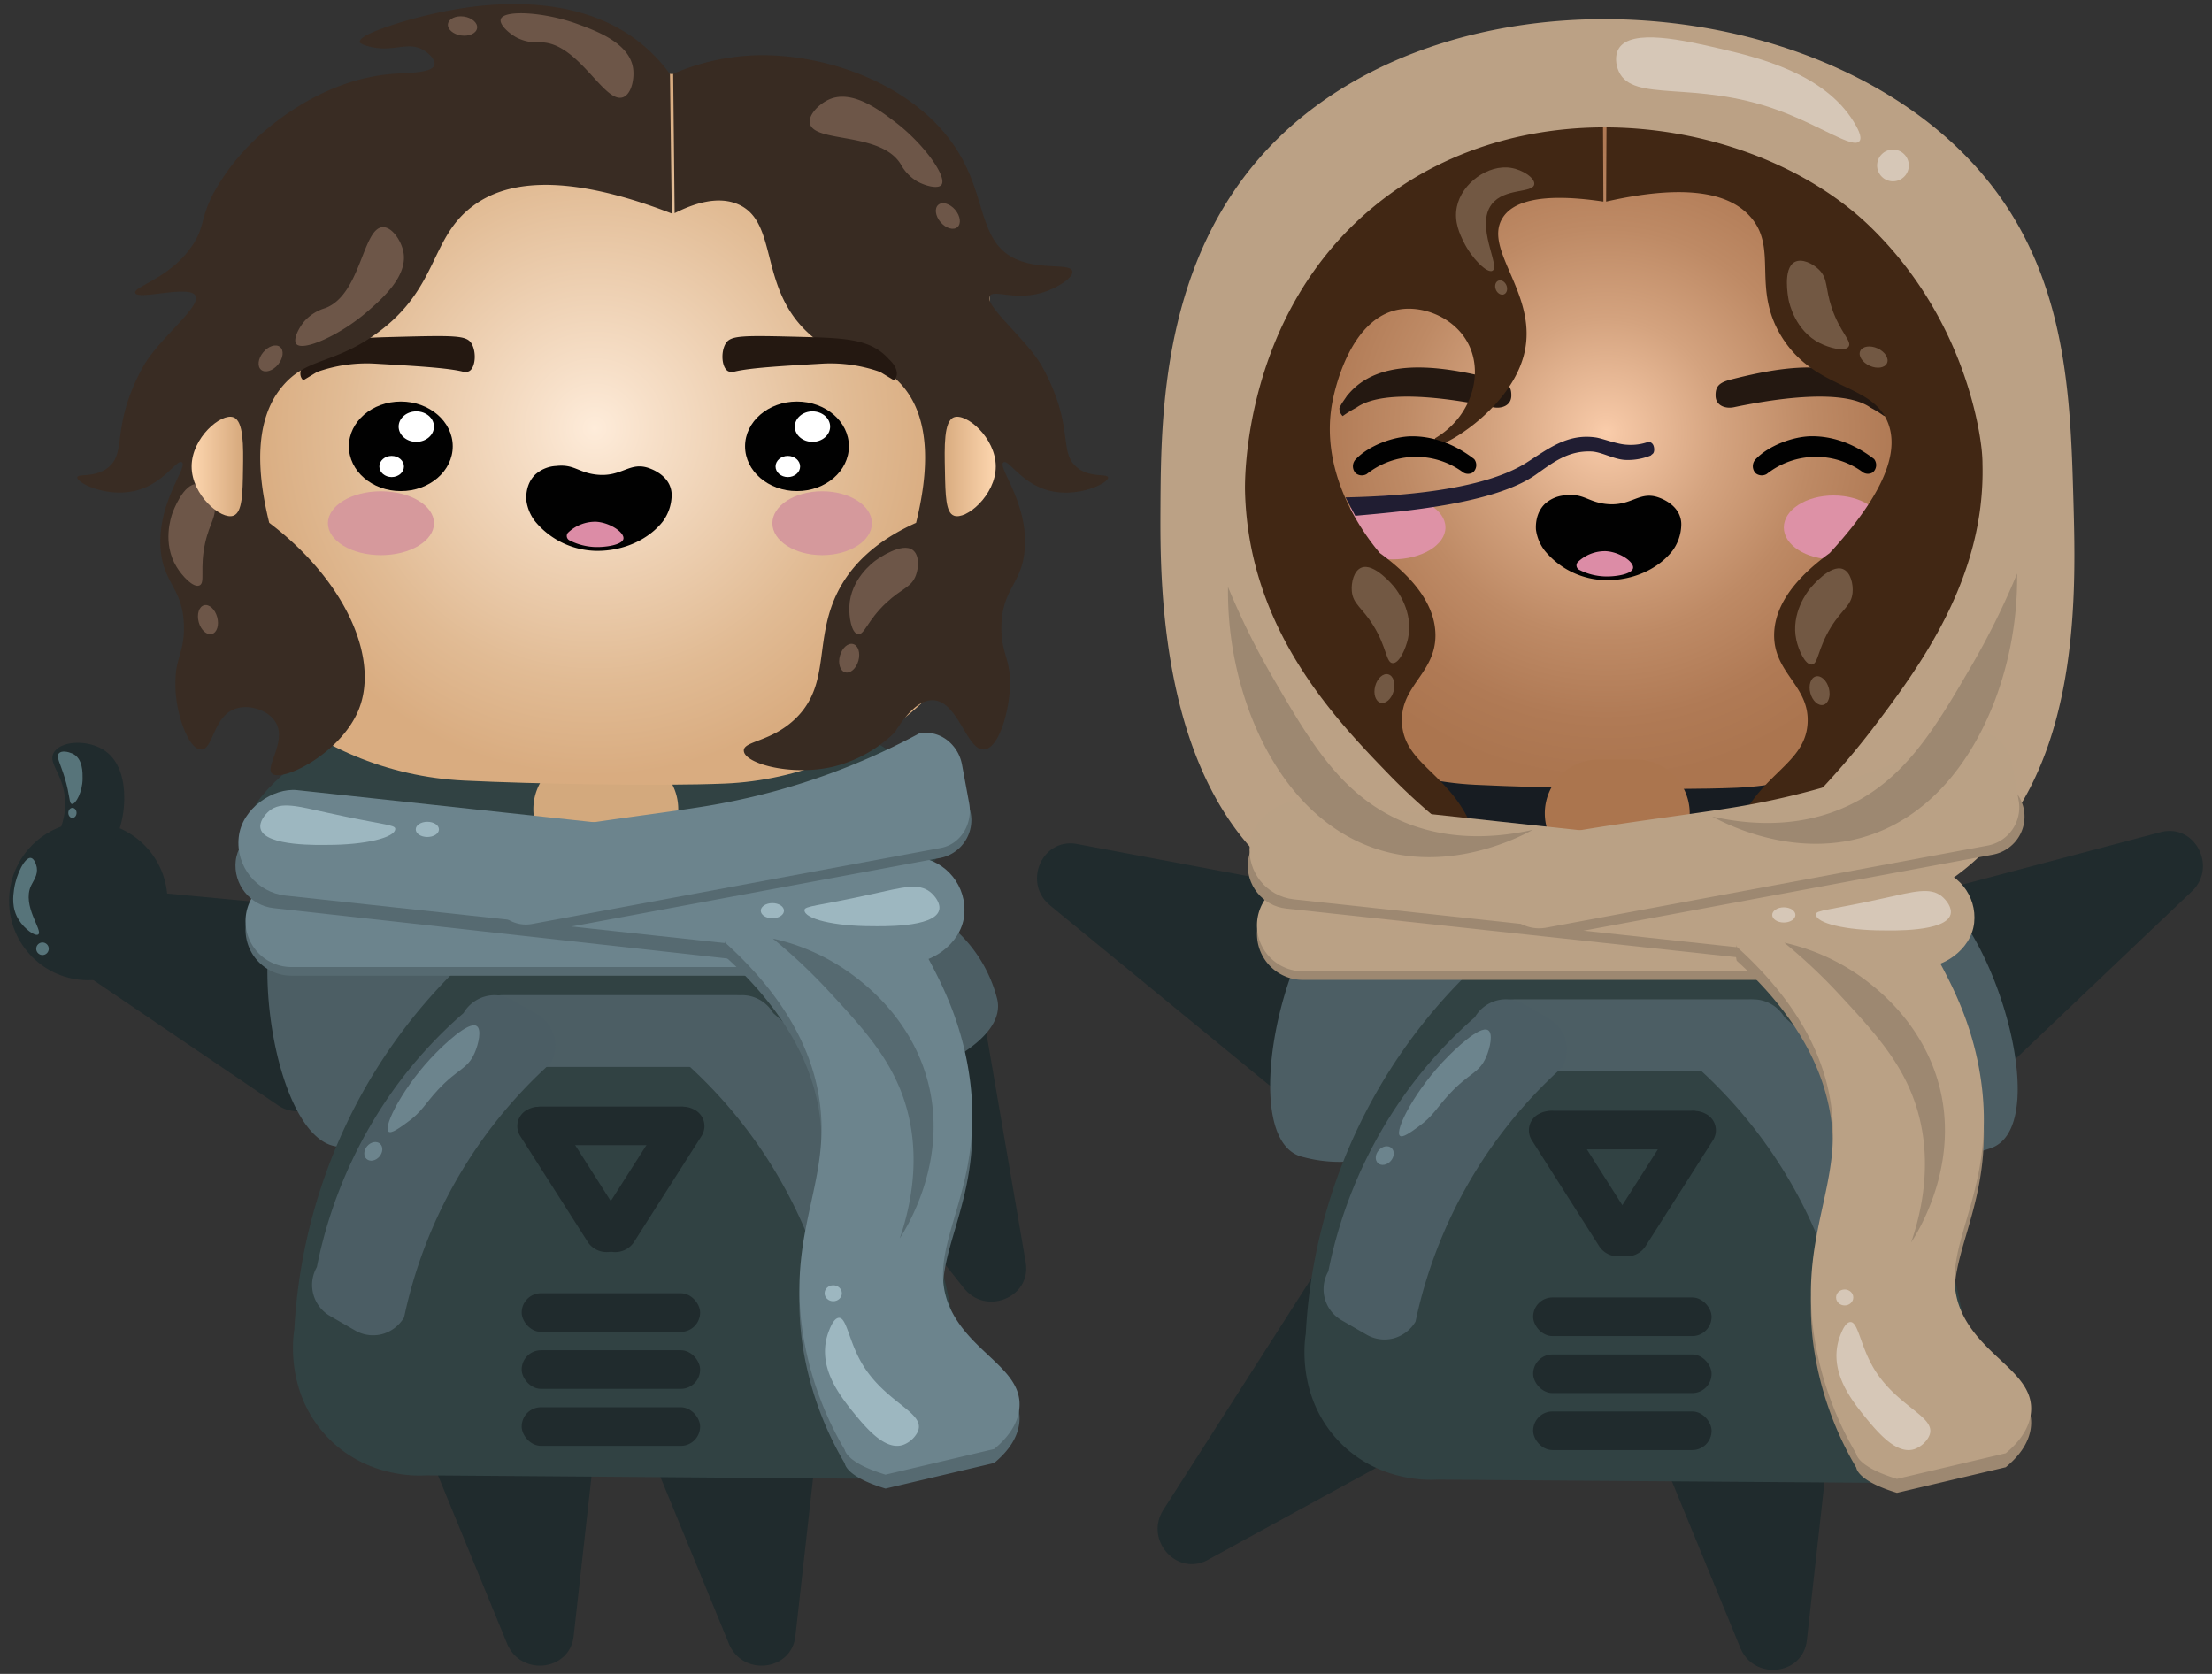 <svg id="Layer_1" data-name="Layer 1" xmlns="http://www.w3.org/2000/svg" xmlns:xlink="http://www.w3.org/1999/xlink" width="740" height="560" viewBox="0 0 740 560"><rect x="0" y="0" width="740" height="560" fill="#333333" stroke="none"/><defs><style>.cls-1{fill:#171c22;}.cls-2{fill:#202b2d;}.cls-3{fill:#4c5e64;}.cls-4{fill:#314243;}.cls-5{fill:url(#radial-gradient);}.cls-6{fill:#ab754e;}.cls-7{fill:#241811;}.cls-8{fill:#de92a6;}.cls-9{fill:#dd91a6;}.cls-10{fill:#412714;}.cls-11{fill:#9d8871;}.cls-12{fill:#baa185;}.cls-13{fill:#201d32;}.cls-14{fill:#bba185;}.cls-15{fill:#4b5d64;}.cls-16{fill:#d6c7b7;}.cls-17{fill:#725843;}.cls-18{fill:#6c848d;}.cls-19{fill:#010101;}.cls-20{fill:#dc8ca6;}.cls-21{fill:#d3a97d;}.cls-22{fill:url(#radial-gradient-2);}.cls-23{fill:#d6999c;}.cls-24{fill:#d5999c;}.cls-25{fill:#fff;}.cls-26{fill:#382b22;}.cls-27{fill:#566a71;}.cls-28{fill:#9db7c0;}.cls-29{fill:#6d5648;}.cls-30{fill:#392c23;}.cls-31{fill:url(#linear-gradient);}.cls-32{fill:url(#linear-gradient-2);}.cls-33{fill:#57747a;}</style><radialGradient id="radial-gradient" cx="537.31" cy="-254.68" r="126.45" gradientTransform="matrix(1, 0, 0, -1, 0, -109.98)" gradientUnits="userSpaceOnUse"><stop offset="0" stop-color="#facdab"/><stop offset="0.04" stop-color="#f4c6a4"/><stop offset="0.3" stop-color="#d4a37f"/><stop offset="0.54" stop-color="#be8a65"/><stop offset="0.76" stop-color="#b07a55"/><stop offset="0.92" stop-color="#ab754f"/></radialGradient><radialGradient id="radial-gradient-2" cx="198.93" cy="-253.27" r="126.45" gradientTransform="matrix(1, 0, 0, -1, 0, -109.98)" gradientUnits="userSpaceOnUse"><stop offset="0" stop-color="#feecda"/><stop offset="0.15" stop-color="#f7e0c9"/><stop offset="0.67" stop-color="#e1bb94"/><stop offset="0.92" stop-color="#d9ac80"/></radialGradient><linearGradient id="linear-gradient" x1="315.99" y1="-266.03" x2="333.12" y2="-266.03" gradientTransform="matrix(1, 0, 0, -1, 0, -109.98)" gradientUnits="userSpaceOnUse"><stop offset="0" stop-color="#d9ac80"/><stop offset="1" stop-color="#fdd6af"/></linearGradient><linearGradient id="linear-gradient-2" x1="64.11" y1="-266.03" x2="81.34" y2="-266.03" gradientTransform="matrix(1, 0, 0, -1, 0, -109.98)" gradientUnits="userSpaceOnUse"><stop offset="0" stop-color="#fdd6af"/><stop offset="0.92" stop-color="#d9ac80"/></linearGradient></defs><ellipse class="cls-1" cx="542.74" cy="196.37" rx="125.04" ry="110.97"/><path class="cls-2" d="M483.55,463.87l-24.75-38a11.2,11.2,0,0,0-15.46-3.48,11.09,11.09,0,0,0-3.47,3.48L389.2,505.08c-6.45,10.09,4.5,22.44,14.88,16.77l75.42-41.24a11.85,11.85,0,0,0,4.42-16.14C483.8,464.26,483.68,464.06,483.55,463.87Z"/><path class="cls-2" d="M602.61,450.32l-45.29-1.54a11.18,11.18,0,0,0-10.86,15.5l35.74,87c4.55,11.08,21,9.21,22.27-2.54L614,463.31a11.82,11.82,0,0,0-10.59-12.94A7.52,7.52,0,0,0,602.61,450.32Z"/><path class="cls-2" d="M453.81,312.94,442,356.7a11.18,11.18,0,0,1-18,5.84l-72.7-59.63c-9.26-7.6-2.67-22.73,9-20.55l84.48,15.88a11.81,11.81,0,0,1,9.18,14C453.93,312.45,453.87,312.69,453.81,312.94Z"/><path class="cls-2" d="M631.76,315.69l14.94,42.79A11.2,11.2,0,0,0,665.08,363l68.16-64.77c8.68-8.25,1-22.86-10.43-19.84l-83.1,22A11.8,11.8,0,0,0,631.53,315,7,7,0,0,0,631.76,315.69Z"/><path class="cls-3" d="M435.59,387c-25-6.49-1.46-96.92,23.51-90.43a46.72,46.72,0,1,1-22.69,90.64Z"/><path class="cls-3" d="M665.93,384.14c24.44-8.29-5.59-96.77-30-88.47a46.71,46.71,0,1,0,29.43,88.66Z"/><path class="cls-4" d="M436.84,446.18A182.07,182.07,0,0,1,509.34,310a56.22,56.22,0,0,1,60.72,2.29A192.58,192.58,0,0,1,658.75,455a45.1,45.1,0,0,1-9.58,26.54,44.21,44.21,0,0,1-21,14.53L480.8,495c-2.25.15-20.36,1.07-33.65-13.63S436.47,448.4,436.84,446.18Z"/><path class="cls-5" d="M580.91,263.55c-22,.92-64.56.11-87.31-1-50.77-2.41-98.94-41.26-88-94.78,2.86-14,4.87-37.43,4.74-51.28-.5-52.89,32.22-90.57,86.74-91,24.44-.18,60.83.82,87.55.81,59.61,0,92.81,42.28,83.41,100-2.47,15.13-.83,32.74,1.49,46.11C678.4,223.55,630.07,261.5,580.91,263.55Z"/><path class="cls-6" d="M534.8,254.09h12.47a18,18,0,0,1,18,18h0a18,18,0,0,1-18,18H534.8a18,18,0,0,1-18-18h0A18,18,0,0,1,534.8,254.09Z"/><path class="cls-7" d="M449.18,139.2a3.6,3.6,0,0,1-1.1-2.69c.21-.44.43-.88.67-1.3.6-1,1.37-2,2-3,.23-.23.47-.48.73-.78,11.46-12.94,34.15-8.22,49.11-4.43,3.77,1,5.09,2.22,5,5.48s-3.34,4.33-6.09,3.76c-10.09-2.09-35.89-6.89-45.75.14A39,39,0,0,0,449.18,139.2Z"/><path class="cls-7" d="M630.34,139.2a3.68,3.68,0,0,0,1.1-2.69c-.21-.44-.43-.88-.67-1.3-.6-1-1.36-2-2-3-.22-.23-.46-.48-.72-.78-11.46-12.94-34.16-8.22-49.12-4.43-3.77,1-5.09,2.22-5,5.48s3.34,4.33,6.09,3.76c10.09-2.09,35.89-6.89,45.76.14A39.69,39.69,0,0,1,630.34,139.2Z"/><ellipse class="cls-8" cx="465.82" cy="176.45" rx="17.74" ry="10.69"/><ellipse class="cls-9" cx="613.41" cy="176.45" rx="16.65" ry="10.69"/><path class="cls-10" d="M537.31,67.44q.09-19.23.2-38.41c7.41-1.4,68.26-12,107.22,27.2C675,86.64,674.6,129.5,674.33,161.85a222.91,222.91,0,0,1-13.6,74.41l-80.81,73.32c-2-8.25-3.66-20.82,1.6-33.32,7.41-17.58,22.47-20.64,23.2-34.4.67-12.49-11.39-16.62-11.2-29.6.17-11.63,10-21,18.57-27.21,20.77-22.56,22.53-35.52,19.61-43.34-5.12-13.73-24.4-10.9-35.64-29-10.21-16.47-1-29.62-10.56-40.26C579.82,66.07,567.47,60.6,537.31,67.44Z"/><path class="cls-10" d="M536.4,67.44q-.1-19.23-.2-38.41c-7.42-1.4-68.26-12-107.22,27.2-30.24,30.41-29.88,73.27-29.6,105.62A222.41,222.41,0,0,0,413,236.26l80.81,73.32c2-8.25,3.66-20.82-1.6-33.32-7.41-17.58-22.47-20.64-23.2-34.4-.67-12.49,11.39-16.62,11.2-29.6-.17-11.63-10-21-18.57-27.21-3.46-4.07-21.28-25.81-15.68-51.68.73-3.36,5.9-27.2,22.26-29.85,8.44-1.36,18.91,3.08,23.19,11.92,4.92,10.18.62,24.12-11.25,31.14-.45,1-.8,2-.42,2.33,1.9,1.73,24.74-11.31,29.89-29.54,5.76-20.38-13.87-35.65-6.92-46.53C505.77,68,514.12,64.12,536.4,67.44Z"/><path class="cls-11" d="M435.88,297.1h193a15.36,15.36,0,0,1,15.37,15.36h0a15.37,15.37,0,0,1-15.37,15.37h-193a15.37,15.37,0,0,1-15.37-15.37h0A15.36,15.36,0,0,1,435.88,297.1Z"/><path class="cls-12" d="M435.88,294.21h193a15.36,15.36,0,0,1,15.37,15.36h0a15.37,15.37,0,0,1-15.37,15.37h-193a15.37,15.37,0,0,1-15.37-15.37h0A15.36,15.36,0,0,1,435.88,294.21Z"/><path class="cls-13" d="M552.77,151.93c.85-.54.7-2.24.33-3a2,2,0,0,0-1.55-1.15,17.51,17.51,0,0,1-7.28,1c-3.36-.16-8.09-2.09-10.44-2.43-9.55-1.38-16,3.9-23.27,8.5-14.81,9.36-43.64,11.21-60.45,11.55,1.09,2,2.17,4.1,3.27,6.15,16.17-1.45,46.62-4,60.42-13.77,5.83-4.13,10.76-8,18.43-7.75,3.72.11,7.75,2.81,11.91,2.85a20.14,20.14,0,0,0,8.15-1.51A2,2,0,0,1,552.77,151.93Z"/><path class="cls-14" d="M552.77,309.58A263.8,263.8,0,0,0,626.29,244c16.08-21.15,37.93-50.7,36.93-88.77,0-1.61-.11-2.88-.15-3.44,0,0-2.62-42.09-37.26-75.81C588.33,39.49,511,27.09,459.91,68.84c-44,35.93-43.5,91.5-43.4,95.48,1.14,46.3,30.22,76.29,48.75,95.4a199.35,199.35,0,0,0,80,49.91H493.8c-14.42,1.48-36.17,1.24-56.44-10.53-49.7-28.86-49.29-103.12-49.14-129.54.17-30.66.46-82.65,36.61-120.52C485.32-14.31,614.06-4.54,666,61.71c25.58,32.63,26.68,71.52,27.65,106.14.91,32.4,2.66,94.67-39.35,125.23-17.87,13-37.84,16-51.6,16.55"/><rect class="cls-11" x="516.48" y="186.31" width="28.82" height="228.05" rx="14.41" transform="translate(175.23 795.87) rotate(-83.83)"/><rect class="cls-12" x="522.64" y="173.79" width="33.27" height="243.73" rx="16.63" transform="translate(187.37 800.02) rotate(-83.83)"/><path class="cls-11" d="M516.75,287.5,662,260.5a12.93,12.93,0,0,1,15.07,10.34h0a12.93,12.93,0,0,1-10.35,15.06l-145.24,27a12.91,12.91,0,0,1-15.06-10.33h0A12.92,12.92,0,0,1,516.75,287.5Z"/><path class="cls-12" d="M664.92,282.89,517.26,310.35A13,13,0,0,1,502.13,300l-2.39-12.88c-1.31-7,52.58-12.48,80.65-17.07a263.82,263.82,0,0,0,77.4-25.48,13.21,13.21,0,0,1,9.72,2.05,12.87,12.87,0,0,1,5.41,8.3l2.4,12.88A13,13,0,0,1,664.92,282.89Z"/><path class="cls-2" d="M544.82,419.44h0a7.55,7.55,0,0,1-9.73-2.37L512.4,381.38a6.16,6.16,0,0,1,2-8.48,5.19,5.19,0,0,1,.66-.35h0a7.53,7.53,0,0,1,9.72,2.37l22.67,35.69a6.14,6.14,0,0,1-1.94,8.47C545.25,419.21,545,419.33,544.82,419.44Z"/><path class="cls-2" d="M540.65,419.44h0a6.15,6.15,0,0,1-3-8.18,5.75,5.75,0,0,1,.36-.65l22.72-35.69a7.53,7.53,0,0,1,9.73-2.37h0a6.14,6.14,0,0,1,3,8.17,5.19,5.19,0,0,1-.35.66L550.4,417.07A7.54,7.54,0,0,1,540.65,419.44Z"/><rect class="cls-2" x="512.9" y="371.6" width="59.7" height="12.92" rx="6.46"/><rect class="cls-2" x="512.89" y="434.06" width="59.7" height="12.92" rx="6.46"/><rect class="cls-2" x="512.89" y="453.13" width="59.7" height="12.92" rx="6.46"/><rect class="cls-2" x="512.89" y="472.2" width="59.7" height="12.92" rx="6.46"/><path class="cls-3" d="M506.64,334.33h78.14a12,12,0,0,1,12,12h0a12,12,0,0,1-12,12H506.64a12,12,0,0,1-12-12h0A12,12,0,0,1,506.64,334.33Z"/><path class="cls-15" d="M522.55,357.14a158.58,158.58,0,0,0-49,85,12.32,12.32,0,0,1-7.28,5.58,12,12,0,0,1-9.08-1.2l-8.42-4.86a12,12,0,0,1-4.39-16.36,153.62,153.62,0,0,1,26.52-60.49,148.94,148.94,0,0,1,22.5-24.5,12.16,12.16,0,0,1,7.27-5.58,11.9,11.9,0,0,1,9.09,1.19l8.42,4.86A12,12,0,0,1,522.55,357.14Z"/><path class="cls-3" d="M567.89,357.14a158.64,158.64,0,0,1,49,85,12.26,12.26,0,0,0,7.28,5.58,12.05,12.05,0,0,0,9.08-1.2l8.42-4.86a12,12,0,0,0,4.39-16.36,153.89,153.89,0,0,0-26.51-60.49A149.36,149.36,0,0,0,597,340.35a12.19,12.19,0,0,0-7.27-5.58,11.89,11.89,0,0,0-9.09,1.19l-8.42,4.86A12,12,0,0,0,567.89,357.14Z"/><path class="cls-11" d="M634.6,499.43,671,490.86c3.48-2.88,7.86-7.51,8.44-13.65,1.12-11.78-12.94-17.17-20.85-29.34-15.16-23.31,12-41,3.34-86.54-5-26-17.69-40-22.45-53.68-.39-1.12-1.67-4.95-5.08-7a11.27,11.27,0,0,0-8.57-1.4l-36.38,8.52A11.35,11.35,0,0,0,581,321.42c22.63,20.47,29.4,39,31.43,52.05,4.21,27.08-10,43.08-5.83,76A110.4,110.4,0,0,0,621,491C621.12,491.72,622.12,495.62,634.6,499.43Z"/><path class="cls-12" d="M634.6,494.75,671,486.18c3.48-2.89,7.86-7.52,8.44-13.65,1.12-11.79-12.94-17.17-20.85-29.34-15.16-23.31,12-41,3.34-86.54-5-26-17.69-40-22.45-53.69-.39-1.11-1.67-4.94-5.08-7a11.27,11.27,0,0,0-8.57-1.39l-36.38,8.56A11.35,11.35,0,0,0,581,316.73c22.63,20.48,29.4,39,31.43,52.06,4.21,27.07-10,43.07-5.83,76a110.35,110.35,0,0,0,14.36,41.53C621.12,487,622.12,490.93,634.6,494.75Z"/><path class="cls-11" d="M596.91,315.37A70.79,70.79,0,0,1,625,328.6c4.33,3.38,17.53,14,23.15,32.52,8.3,27.41-6.43,50.89-8.82,54.57,4-11.6,7.51-29.31,1.1-47.41-4.84-13.68-13.93-23.51-24.81-35.27A182.68,182.68,0,0,0,596.91,315.37Z"/><path class="cls-11" d="M674.8,191.89a116.3,116.3,0,0,1-7.51,42.64c-2.68,6.85-11.15,27.8-30.59,39.65-28.75,17.53-59.12,1.57-63.9-1,14.13,3.19,35,4.5,53.78-8.39,14.15-9.73,22.85-24.69,33.26-42.57A255.51,255.51,0,0,0,674.8,191.89Z"/><path class="cls-11" d="M410.82,196.37A116.24,116.24,0,0,0,418.33,239c2.68,6.86,11.15,27.8,30.59,39.66,28.75,17.52,59.12,1.56,63.9-1.06-14.13,3.19-35.05,4.5-53.78-8.38-14.15-9.74-22.85-24.69-33.26-42.58A251.68,251.68,0,0,1,410.82,196.37Z"/><circle class="cls-16" cx="633.27" cy="55.35" r="5.31"/><path class="cls-16" d="M620.14,40.75c1,1.68,3.06,5.06,1.92,6.48-2.15,2.69-13-5.18-27.22-10.36-28-10.2-48.51-2.39-53.31-13-1-2.22-1.37-5.35,0-7.62,4.12-6.85,22-2.74,33.82,0C588.4,19.28,610.23,24.59,620.14,40.75Z"/><path class="cls-16" d="M652.54,305.9c-1.58,6-20.16,5.36-22.53,5.36-12.44,0-22.52-2.4-22.52-5.36,0-1.46,4.25-1.32,22.52-5.36,10.4-2.3,15.7-3.82,19.58-.69C651.16,301.12,653.13,303.66,652.54,305.9Z"/><ellipse class="cls-16" cx="596.76" cy="306.08" rx="3.88" ry="2.54"/><path class="cls-17" d="M618.4,116c-1.3,1.82-6.5.35-9.59-1.2-8.23-4.14-10.21-13.32-10.45-14.48-.18-1-2-10.44,2-12.64,2.39-1.33,6.06.46,8.16,2.53,3.1,3.08,2,6,4.27,12.78C615.57,111.27,619.73,114.2,618.4,116Z"/><ellipse class="cls-17" cx="626.8" cy="119.47" rx="3.2" ry="4.92" transform="translate(259.43 641.18) rotate(-65.64)"/><path class="cls-17" d="M606.11,222.32c-2.23.15-4.39-4.81-5.15-8.17-2-9,3.83-16.35,4.58-17.27.61-.74,6.8-8.16,11-6.5,2.55,1,3.5,5,3.22,7.92-.41,4.35-3.39,5.34-7.17,11.4C608,217.11,608.34,222.17,606.11,222.32Z"/><ellipse class="cls-17" cx="608.73" cy="231.05" rx="3.2" ry="4.92" transform="translate(-39.05 165.31) rotate(-14.99)"/><path class="cls-17" d="M505.48,56.16c3.9.63,8.06,3.38,7.79,5.47-.41,3.08-10,1.16-14.23,6.69-5.6,7.26,3,20.81.24,22.26-1.82,1-7-4.25-9.61-9.61-1.23-2.49-3.34-6.75-2.3-11.76C489,61.24,497.92,54.92,505.48,56.16Z"/><ellipse class="cls-17" cx="502.19" cy="96.18" rx="1.91" ry="2.47" transform="translate(1.78 201.25) rotate(-22.7)"/><path class="cls-17" d="M465.88,221.84c2.23.15,4.39-4.81,5.15-8.17,2-9-3.82-16.35-4.57-17.27-.61-.74-6.8-8.16-11-6.5-2.55,1-3.49,5-3.22,7.92.41,4.34,3.39,5.34,7.17,11.4C464,216.63,463.66,221.69,465.88,221.84Z"/><ellipse class="cls-17" cx="463.15" cy="230.35" rx="4.92" ry="3.2" transform="translate(120.84 618.16) rotate(-75.01)"/><ellipse class="cls-18" cx="463.26" cy="386.59" rx="3.4" ry="2.69" transform="translate(-132.13 484.47) rotate(-49.18)"/><path class="cls-18" d="M484.88,366c6.73-7.24,9.87-6.83,12.27-12.33,1.38-3.15,2.38-7.93.7-9-2.77-1.86-11.67,7-13.42,8.77-10.78,10.76-18.12,24.93-16.08,26.55.9.72,3.46-1.1,6.07-3C479.52,373.36,480.52,370.69,484.88,366Z"/><ellipse class="cls-16" cx="617.12" cy="434.06" rx="2.88" ry="2.67"/><path class="cls-16" d="M615.84,446.24c.49-1.19,1.5-3.58,2.92-3.92,2.7-.64,3.39,6.93,7.43,14.3,7.94,14.49,22.88,17.33,18.93,24.3a9,9,0,0,1-4.58,3.86c-6.17,2.1-12.65-5.92-17-11.24C618.86,467.67,611.11,457.72,615.84,446.24Z"/><path class="cls-19" d="M537.31,194.1a27.07,27.07,0,0,1-20.55-9.89,14.65,14.65,0,0,1-2.93-7.08c-.06-1-.23-5.35,2.93-8.5a11.17,11.17,0,0,1,7.08-2.93c5.9-.68,7.36,2.15,13.23,2.87,8.77,1.07,11.26-4.59,18-2.07.75.28,5.48,2,6.93,6.24a7.85,7.85,0,0,1,.45,3,15.16,15.16,0,0,1-2.93,8.5C555,190.07,546.73,194.2,537.31,194.1Z"/><path class="cls-20" d="M536.68,192.84a20.32,20.32,0,0,1-8.37-2.22,1.65,1.65,0,0,1-.74-2.2,1.54,1.54,0,0,1,.4-.51,13.15,13.15,0,0,1,9.34-3.51c4.68.31,9.42,3.63,9,5.69S540.25,193,536.68,192.84Z"/><path class="cls-19" d="M489.6,158.12a26.52,26.52,0,0,0-32.34.44,3.24,3.24,0,0,1-3.67-.21,3.35,3.35,0,0,1,0-4.74l0,0c4.24-4.48,12.6-7.7,19-7.65,9.74.06,17,4.87,20.57,7.62a3.24,3.24,0,0,1-.4,4.45A3.07,3.07,0,0,1,489.6,158.12Z"/><path class="cls-19" d="M623.4,158.12a26.52,26.52,0,0,0-32.34.44,3.26,3.26,0,0,1-3.68-.21,3.37,3.37,0,0,1,0-4.76c4.25-4.48,12.6-7.7,19-7.65,9.74.06,17,4.87,20.57,7.62a3.25,3.25,0,0,1-.4,4.45A3.09,3.09,0,0,1,623.4,158.12Z"/><path class="cls-4" d="M315.9,281.57c-6.38,27.95-97.85,27.4-117.58,27.28-16.46-.1-111-.68-116.11-27.28-2.67-14,20.66-28.87,23.64-30.77,24.8-15.81,43-5.78,99.13-5.25,55.29.53,75.89-8.85,96,8.4C303.72,256.31,318.73,269.19,315.9,281.57Z"/><path class="cls-2" d="M190.05,448.91l-45.29-1.54a11.18,11.18,0,0,0-10.85,15.5l35.73,87c4.56,11.08,21,9.21,22.27-2.54l9.56-85.43A11.82,11.82,0,0,0,190.88,449,7.7,7.7,0,0,0,190.05,448.91Z"/><path class="cls-2" d="M264.24,448.91l-45.3-1.54a11.18,11.18,0,0,0-10.85,15.5l35.74,87c4.55,11.08,21,9.21,22.26-2.54l9.56-85.43A11.82,11.82,0,0,0,265.06,449,7.52,7.52,0,0,0,264.24,448.91Z"/><path class="cls-2" d="M118.13,317.66l-7.73,44.65A11.19,11.19,0,0,1,93,369.77L15.16,317c-9.92-6.72-4.74-22.39,7-21.27l85.58,8.09a11.82,11.82,0,0,1,10.51,13C118.22,317.1,118.18,317.38,118.13,317.66Z"/><path class="cls-2" d="M314,328.29l-43.94,11.09A11.18,11.18,0,0,0,264,357.29l58.45,73.63c7.45,9.38,22.69,3,20.69-8.62l-14.54-84.73a11.82,11.82,0,0,0-13.79-9.45C314.5,328.17,314.25,328.22,314,328.29Z"/><path class="cls-3" d="M115.22,383.57c-25.62,3.12-36.91-89.63-11.29-92.75a46.72,46.72,0,0,1,11.29,92.75Z"/><path class="cls-3" d="M242.8,356.27c6.1,25.07,96.89,3,90.79-22.07a46.72,46.72,0,0,0-90.79,22.07Z"/><path class="cls-4" d="M98.46,444.77a183.78,183.78,0,0,1,23.07-79.7A181.57,181.57,0,0,1,171,308.61a56.22,56.22,0,0,1,60.72,2.29A192.57,192.57,0,0,1,320.4,453.63a45.07,45.07,0,0,1-9.58,26.55,44.24,44.24,0,0,1-21,14.52L142.4,493.57c-2.25.16-20.36,1.07-33.65-13.63S98.1,447,98.46,444.77Z"/><path class="cls-21" d="M196.43,252.69H208.9a18,18,0,0,1,18,18h0a18,18,0,0,1-18,18H196.43a18,18,0,0,1-18-18h0A18,18,0,0,1,196.43,252.69Z"/><path class="cls-22" d="M242.53,262.14c-22,.92-64.55.11-87.3-1-50.78-2.41-98.94-41.26-88-94.78,2.86-14,4.86-37.43,4.73-51.28-.49-52.89,32.23-90.57,86.75-91,24.44-.18,60.83.82,87.54.81,59.61,0,92.82,42.28,83.42,100-2.47,15.13-.83,32.74,1.48,46.11C340,222.14,291.7,260.09,242.53,262.14Z"/><path class="cls-7" d="M101.46,127.22a3.12,3.12,0,0,1-.76-1.08c-.68-1.69.29-4,2.36-5.88.16-.18.41-.46.72-.77,5.94-6.06,14.16-6.4,28.24-6.77,20.51-.54,24.13-.54,25.77,2.29s1.3,8-.85,9.17a3,3,0,0,1-2.1.15c-5.27-1.28-15.88-1.89-29.63-2.69a49.72,49.72,0,0,0-19.12,2.79Z"/><ellipse class="cls-23" cx="127.45" cy="175.04" rx="17.74" ry="10.69"/><ellipse class="cls-24" cx="275.04" cy="175.04" rx="16.65" ry="10.69"/><ellipse class="cls-19" cx="266.62" cy="149.31" rx="17.37" ry="14.98"/><ellipse class="cls-25" cx="271.8" cy="142.72" rx="5.91" ry="5.1"/><ellipse class="cls-25" cx="263.56" cy="156.06" rx="4.11" ry="3.54"/><ellipse class="cls-19" cx="134.09" cy="149.31" rx="17.37" ry="14.98"/><ellipse class="cls-25" cx="139.27" cy="142.72" rx="5.91" ry="5.1"/><ellipse class="cls-25" cx="131.02" cy="156.06" rx="4.11" ry="3.54"/><path class="cls-26" d="M225.69,71.31l-.49-46.64a76.29,76.29,0,0,1,27.52-6.17c24.16-.76,55.09,10.25,68.51,33.48,8.71,15,6.5,29.09,18.5,34.64,8.32,3.85,18.41,1.29,19,4.14.43,2-4.33,5-8.22,6.51-10.12,3.91-18.07-.68-19.39,1.76-1.87,3.45,13.08,15,17.86,24.24a66.31,66.31,0,0,1,5.32,12.62c3.18,10.89,1.32,16.29,5.7,20.23s10.55,2.2,10.7,3.61c.18,1.86-10.11,7-20,4.34-9.15-2.49-13.31-10.49-15-9.4-2.2,1.45,8.26,13.37,7.13,28.9-.87,11.86-7.56,13.11-7.82,25.93-.18,9.47,3.42,11,2.83,21-.51,8.59-3.88,19.77-8.56,20.23-5.8.57-8.61-15.85-16.9-16.47-4.87-.37-9.43,4.89-13,10.69a44.47,44.47,0,0,1-20.68,11.56c-13.92,3.23-29.51-1-29.86-5.28-.28-3.41,9.27-2.93,17.46-11,12.16-12,5.35-27.25,15-44.16,3.58-6.25,10.48-14.58,25.16-21.16,4.24-17.1,5-34.37-4.27-45.51-8.89-10.68-19.07-6.24-31.81-18-16.7-15.35-9.9-37-23.34-43C240.14,65.35,232,68.12,225.69,71.31Z"/><path class="cls-27" d="M97.51,295.69h193a15.36,15.36,0,0,1,15.37,15.36h0a15.37,15.37,0,0,1-15.37,15.37h-193a15.37,15.37,0,0,1-15.37-15.37h0A15.36,15.36,0,0,1,97.51,295.69Z"/><path class="cls-18" d="M97.51,292.8h193a15.36,15.36,0,0,1,15.37,15.36h0a15.37,15.37,0,0,1-15.37,15.37h-193a15.37,15.37,0,0,1-15.37-15.37h0A15.36,15.36,0,0,1,97.51,292.8Z"/><rect class="cls-27" x="178.11" y="184.91" width="28.82" height="228.05" rx="14.41" transform="matrix(0.11, -0.99, 0.99, 0.11, -125.38, 458.21)"/><rect class="cls-18" x="183.47" y="171.14" width="35.49" height="244.1" rx="17.74" transform="translate(-111.91 461.73) rotate(-83.83)"/><path class="cls-27" d="M178.38,286.07l131.3-24.41A12.92,12.92,0,0,1,324.74,272h0a12.91,12.91,0,0,1-10.34,15.05L183.1,311.46A12.93,12.93,0,0,1,168,301.12h0A12.91,12.91,0,0,1,178.38,286.07Z"/><path class="cls-18" d="M314.72,283.68,178,309.11c-6.53,1.22-12.88-3.5-14.19-10.53L161.4,285.7c-1.3-7,48.68-11.75,74.69-16a227.47,227.47,0,0,0,71.54-24.4,11.79,11.79,0,0,1,9.06,2.18,13.41,13.41,0,0,1,5.14,8.35l2.39,12.89C325.49,275.79,321.25,282.47,314.72,283.68Z"/><path class="cls-2" d="M206.45,418h0a7.55,7.55,0,0,1-9.73-2.37L174,380a6.16,6.16,0,0,1,1.95-8.48,5.07,5.07,0,0,1,.65-.35h0a7.53,7.53,0,0,1,9.73,2.37l22.72,35.69a6.13,6.13,0,0,1-2,8.44C206.85,417.79,206.65,417.9,206.45,418Z"/><path class="cls-2" d="M202.28,418h0a6.15,6.15,0,0,1-3-8.18,5.75,5.75,0,0,1,.36-.65l22.72-35.66a7.53,7.53,0,0,1,9.73-2.37h0a6.15,6.15,0,0,1,3,8.18,5.84,5.84,0,0,1-.35.65L212,415.66A7.55,7.55,0,0,1,202.28,418Z"/><rect class="cls-2" x="174.53" y="370.19" width="59.7" height="12.92" rx="6.46"/><rect class="cls-2" x="174.52" y="432.65" width="59.7" height="12.92" rx="6.46"/><rect class="cls-2" x="174.52" y="451.72" width="59.7" height="12.92" rx="6.46"/><rect class="cls-2" x="174.52" y="470.79" width="59.7" height="12.92" rx="6.46"/><path class="cls-3" d="M168.27,332.93h78.14a12,12,0,0,1,12,12h0a12,12,0,0,1-12,12H168.27a12,12,0,0,1-12-12h0A12,12,0,0,1,168.27,332.93Z"/><path class="cls-15" d="M184.18,355.73a158.58,158.58,0,0,0-49,85,12.32,12.32,0,0,1-7.28,5.58,12,12,0,0,1-9.08-1.2l-8.42-4.86A12,12,0,0,1,106,423.89a153.74,153.74,0,0,1,26.51-60.49,149.36,149.36,0,0,1,22.54-24.46,12.16,12.16,0,0,1,7.27-5.58,11.9,11.9,0,0,1,9.09,1.19l8.42,4.86A12,12,0,0,1,184.18,355.73Z"/><path class="cls-3" d="M229.51,355.73a158.52,158.52,0,0,1,49.05,85,12.24,12.24,0,0,0,7.27,5.58,12.07,12.07,0,0,0,9.09-1.2l8.42-4.86a12,12,0,0,0,4.39-16.36,153.9,153.9,0,0,0-26.52-60.49,149.74,149.74,0,0,0-22.53-24.46,12.19,12.19,0,0,0-7.27-5.58,11.89,11.89,0,0,0-9.09,1.19l-8.42,4.86A12,12,0,0,0,229.51,355.73Z"/><path class="cls-27" d="M296.23,498l36.35-8.56c3.48-2.89,7.86-7.52,8.44-13.65,1.12-11.79-12.94-17.18-20.86-29.35-15.15-23.31,12.06-41,3.35-86.54-5-26-17.69-40-22.45-53.68-.39-1.12-1.67-5-5.08-7a11.27,11.27,0,0,0-8.57-1.4l-36.35,8.57A11.35,11.35,0,0,0,242.62,320c22.63,20.47,29.4,39,31.43,52,4.21,27.08-10,43.08-5.84,76a110.2,110.2,0,0,0,14.37,41.53C282.75,490.31,283.75,494.21,296.23,498Z"/><path class="cls-18" d="M296.23,493.34l36.35-8.57c3.48-2.89,7.86-7.52,8.44-13.65,1.12-11.79-12.94-17.17-20.86-29.34-15.15-23.31,12.06-41,3.35-86.54-5-26-17.69-40-22.45-53.69-.39-1.11-1.67-4.94-5.08-7a11.27,11.27,0,0,0-8.57-1.39l-36.35,8.56a11.35,11.35,0,0,0-8.44,13.65c22.63,20.48,29.4,39,31.43,52.06,4.21,27.07-10,43.07-5.84,76A110.2,110.2,0,0,0,282.58,485C282.75,485.63,283.75,489.52,296.23,493.34Z"/><path class="cls-27" d="M258.54,314a70.75,70.75,0,0,1,28.11,13.23c4.34,3.38,17.54,14,23.16,32.52,8.3,27.42-6.43,50.89-8.82,54.57,4-11.6,7.51-29.31,1.1-47.41-4.85-13.68-13.93-23.51-24.81-35.27A183.78,183.78,0,0,0,258.54,314Z"/><path class="cls-28" d="M314.17,304.49c-1.58,6-20.16,5.36-22.53,5.36-12.44,0-22.52-2.4-22.52-5.36,0-1.46,4.25-1.32,22.52-5.36,10.4-2.3,15.7-3.82,19.58-.69C312.79,299.71,314.76,302.25,314.17,304.49Z"/><ellipse class="cls-28" cx="258.39" cy="304.67" rx="3.88" ry="2.54"/><path class="cls-29" d="M314.93,61.86c-1.18,1.47-5.53.3-8.25-1.27a15,15,0,0,1-5.4-5.74c-6.7-10.77-28.81-7-30.32-13.49-.69-2.94,3.13-6.63,6.41-8.09,7.76-3.44,17,3.67,22.32,7.72C309.08,48.19,317,59.25,314.93,61.86Z"/><ellipse class="cls-29" cx="317.1" cy="72.32" rx="3.2" ry="4.92" transform="matrix(0.76, -0.65, 0.65, 0.76, 29.09, 223.41)"/><path class="cls-29" d="M287,212.15c-2.19-.44-3-5.78-2.86-9.23.38-9.2,7.93-14.8,8.89-15.49.78-.56,8.68-6.12,12.31-3.43,2.2,1.63,2.09,5.71,1.06,8.48-1.52,4.09-4.66,4.28-9.88,9.15C290.11,207.59,289.16,212.58,287,212.15Z"/><ellipse class="cls-29" cx="284.08" cy="220.2" rx="4.92" ry="3.2" transform="translate(-5.11 433.64) rotate(-74.21)"/><ellipse class="cls-18" cx="124.88" cy="385.18" rx="3.4" ry="2.69" transform="translate(-248.24 227.9) rotate(-49.18)"/><path class="cls-18" d="M146.51,364.6c6.73-7.24,9.87-6.83,12.27-12.33,1.38-3.14,2.38-7.93.7-9-2.77-1.86-11.67,7-13.43,8.77C135.28,362.8,127.94,377,130,378.59c.9.72,3.46-1.1,6.07-3C141.15,372,142.15,369.28,146.51,364.6Z"/><ellipse class="cls-28" cx="278.75" cy="432.65" rx="2.88" ry="2.67"/><path class="cls-28" d="M277.47,444.83c.49-1.19,1.5-3.58,2.92-3.92,2.69-.64,3.39,6.93,7.43,14.3,7.94,14.49,22.88,17.33,18.93,24.3a9,9,0,0,1-4.58,3.86c-6.17,2.1-12.65-5.92-17-11.24C280.49,466.26,272.74,456.31,277.47,444.83Z"/><path class="cls-30" d="M224.74,71.43q-.31-23.33-.61-46.65a53.12,53.12,0,0,0-8.38-9.15c-25.56-22.1-64.7-12.53-74-10.27C134.52,7.12,120,11.48,120.35,14c0,.26.26.68,2.34,1.32,8.27,2.55,13.19-1.56,18.51,1.17,2.27,1.17,4.55,3.56,4.12,5.22-.7,2.73-8.49,2.58-13.85,3-25.16,1.9-43.84,19.5-48.25,24.06a73.51,73.51,0,0,0-11.87,16C67,73.24,68.5,75.49,64.82,81.37,57.55,93,44.51,95.81,45.24,98c.86,2.55,18.38-2.87,20.19,1s-13,14.84-17.86,24.24a64.57,64.57,0,0,0-5.33,12.62c-3.17,10.89-1.32,16.29-5.7,20.23s-10.55,2.2-10.69,3.61c-.19,1.86,10.1,7,20,4.34,9.15-2.49,13.3-10.49,15-9.4,2.2,1.45-8.26,13.37-7.13,28.9.86,11.86,7.56,13.11,7.81,25.93.14,7.16-1.88,9.78-2.62,15a42.24,42.24,0,0,0-.2,6.06c.35,8.92,4.45,20.19,8.55,20.23s4-11.11,11.52-13.67c4.64-1.58,11,.5,13.4,4.49,3.91,6.37-3.62,14.95-1.18,17.21,3.19,2.94,21.93-6.09,28.48-20.18,8-17.13-3.25-43.88-29.41-63.71-4.23-17.1-5-34.37,4.28-45.51,8.29-10,17.15-7.26,31.8-17.95,20.6-15,17.59-31.76,32-42.48C168.17,61.39,186.91,56.8,224.74,71.43Z"/><path class="cls-29" d="M99.15,115.1c-1.23-1.45.78-5.48,2.87-7.84a15.24,15.24,0,0,1,6.75-4.17c12-4.45,12.52-26.89,19.3-27.09,3.06-.09,6,4.38,6.8,7.89,1.91,8.29-7,16-12,20.37C113.88,112.06,101.4,117.67,99.15,115.1Z"/><ellipse class="cls-29" cx="90.54" cy="119.91" rx="4.96" ry="3.22" transform="translate(-59.57 113.24) rotate(-50.4)"/><path class="cls-29" d="M66.71,195.86c-2.07.86-5.77-3.17-7.6-6.15-4.92-7.94-1.84-16.87-1.44-18,.33-.91,3.72-10,8.26-9.78,2.75.14,5,3.63,5.69,6.53,1.06,4.29-1.43,6.2-3,13.22C66.73,190.28,68.77,195,66.71,195.86Z"/><ellipse class="cls-29" cx="69.57" cy="207.29" rx="3.2" ry="4.98" transform="translate(-52.23 25.71) rotate(-15.3)"/><path class="cls-31" d="M333.12,156.06c0,9.67-10,18-14,16.45-2.72-1-2.85-6.74-3-14.8-.19-8.46-.38-16.82,3-18.11C323.2,138.06,333.12,146.43,333.12,156.06Z"/><path class="cls-32" d="M64.11,156.06c0,9.65,10,18,14,16.45,3-1.12,3.07-7.61,3.19-15.44s.24-16.2-3.19-17.47C74,138.07,64.12,146.44,64.11,156.06Z"/><path class="cls-7" d="M299.05,127.22a3.29,3.29,0,0,0,.77-1.08c.68-1.69-.29-4-2.36-5.88-.17-.18-.41-.46-.72-.77-5.94-6.06-14.16-6.4-28.24-6.77-20.51-.54-24.13-.54-25.78,2.29s-1.29,8,.86,9.17a3,3,0,0,0,2.1.15c5.27-1.28,15.88-1.89,29.63-2.69a49.75,49.75,0,0,1,19.12,2.79Z"/><path class="cls-29" d="M167.54,6.38c-.61,1.77,2.7,4.83,5.49,6.28a15.27,15.27,0,0,0,7.73,1.5c12.68-.11,21.3,20.6,27.62,18.39,2.85-1,3.93-6.19,3.41-9.74-1.25-8.41-12.22-12.44-18.47-14.73C182.21,4,168.62,3.21,167.54,6.38Z"/><ellipse class="cls-29" cx="154.73" cy="8.69" rx="3.2" ry="4.92" transform="translate(124.46 160.69) rotate(-81.95)"/><path class="cls-28" d="M87.18,277.29c1.58,6,20.16,5.36,22.52,5.36,12.44,0,22.53-2.4,22.53-5.36,0-1.45-4.26-1.31-22.53-5.35-10.39-2.3-15.69-3.83-19.58-.69C88.56,272.52,86.59,275.05,87.18,277.29Z"/><ellipse class="cls-28" cx="142.96" cy="277.47" rx="3.88" ry="2.54"/><circle class="cls-2" cx="29.53" cy="301.43" r="26.5"/><path class="cls-2" d="M41.19,272.08c.26-1.77,2.29-15.76-6.69-21.3-5.52-3.4-14.09-2.92-16.45.91s3.85,7.61,3.75,17.45c-.09,8-4.31,11.21-2,16a9.94,9.94,0,0,0,8.65,5.35C35.56,290.2,40.14,279.31,41.19,272.08Z"/><path class="cls-33" d="M27.63,260.5c0,4.29-2.26,8.64-3.57,8.46-1-.13-.6-2.77-2.37-8.62-1.53-5.06-3-7.13-2-8.3.88-1,3-.58,4.39,0C27.85,253.6,27.63,258.78,27.63,260.5Z"/><ellipse class="cls-33" cx="24.23" cy="271.95" rx="1.38" ry="1.68"/><path class="cls-33" d="M4.7,297.5c.74-5.13,3.62-10.75,5.6-10.49,1.08.15,1.76,2,2,3.17.41,2.59-1.13,4.42-1.92,6.12-3.13,6.77,4.14,15.1,2.4,16.32-1,.74-4.54-1.79-6.45-4.8C3.78,303.86,4.4,299.68,4.7,297.5Z"/><circle class="cls-33" cx="14.21" cy="317.4" r="2.1"/><path class="cls-19" d="M199.51,184.29A27.15,27.15,0,0,1,179,174.4a14.65,14.65,0,0,1-2.93-7.08c-.06-1-.23-5.36,2.93-8.5a11.26,11.26,0,0,1,7.09-2.94c5.89-.67,7.36,2.16,13.22,2.87,8.77,1.07,11.27-4.59,18-2.07.75.28,5.48,2,6.93,6.24a8,8,0,0,1,.45,3,15.16,15.16,0,0,1-2.93,8.5C217.21,180.26,208.93,184.39,199.51,184.29Z"/><path class="cls-20" d="M198.88,183a20.49,20.49,0,0,1-8.37-2.23,1.65,1.65,0,0,1-.73-2.21,1.57,1.57,0,0,1,.39-.49,13.12,13.12,0,0,1,9.34-3.52c4.68.31,9.42,3.64,9.05,5.7S202.45,183.16,198.88,183Z"/></svg>